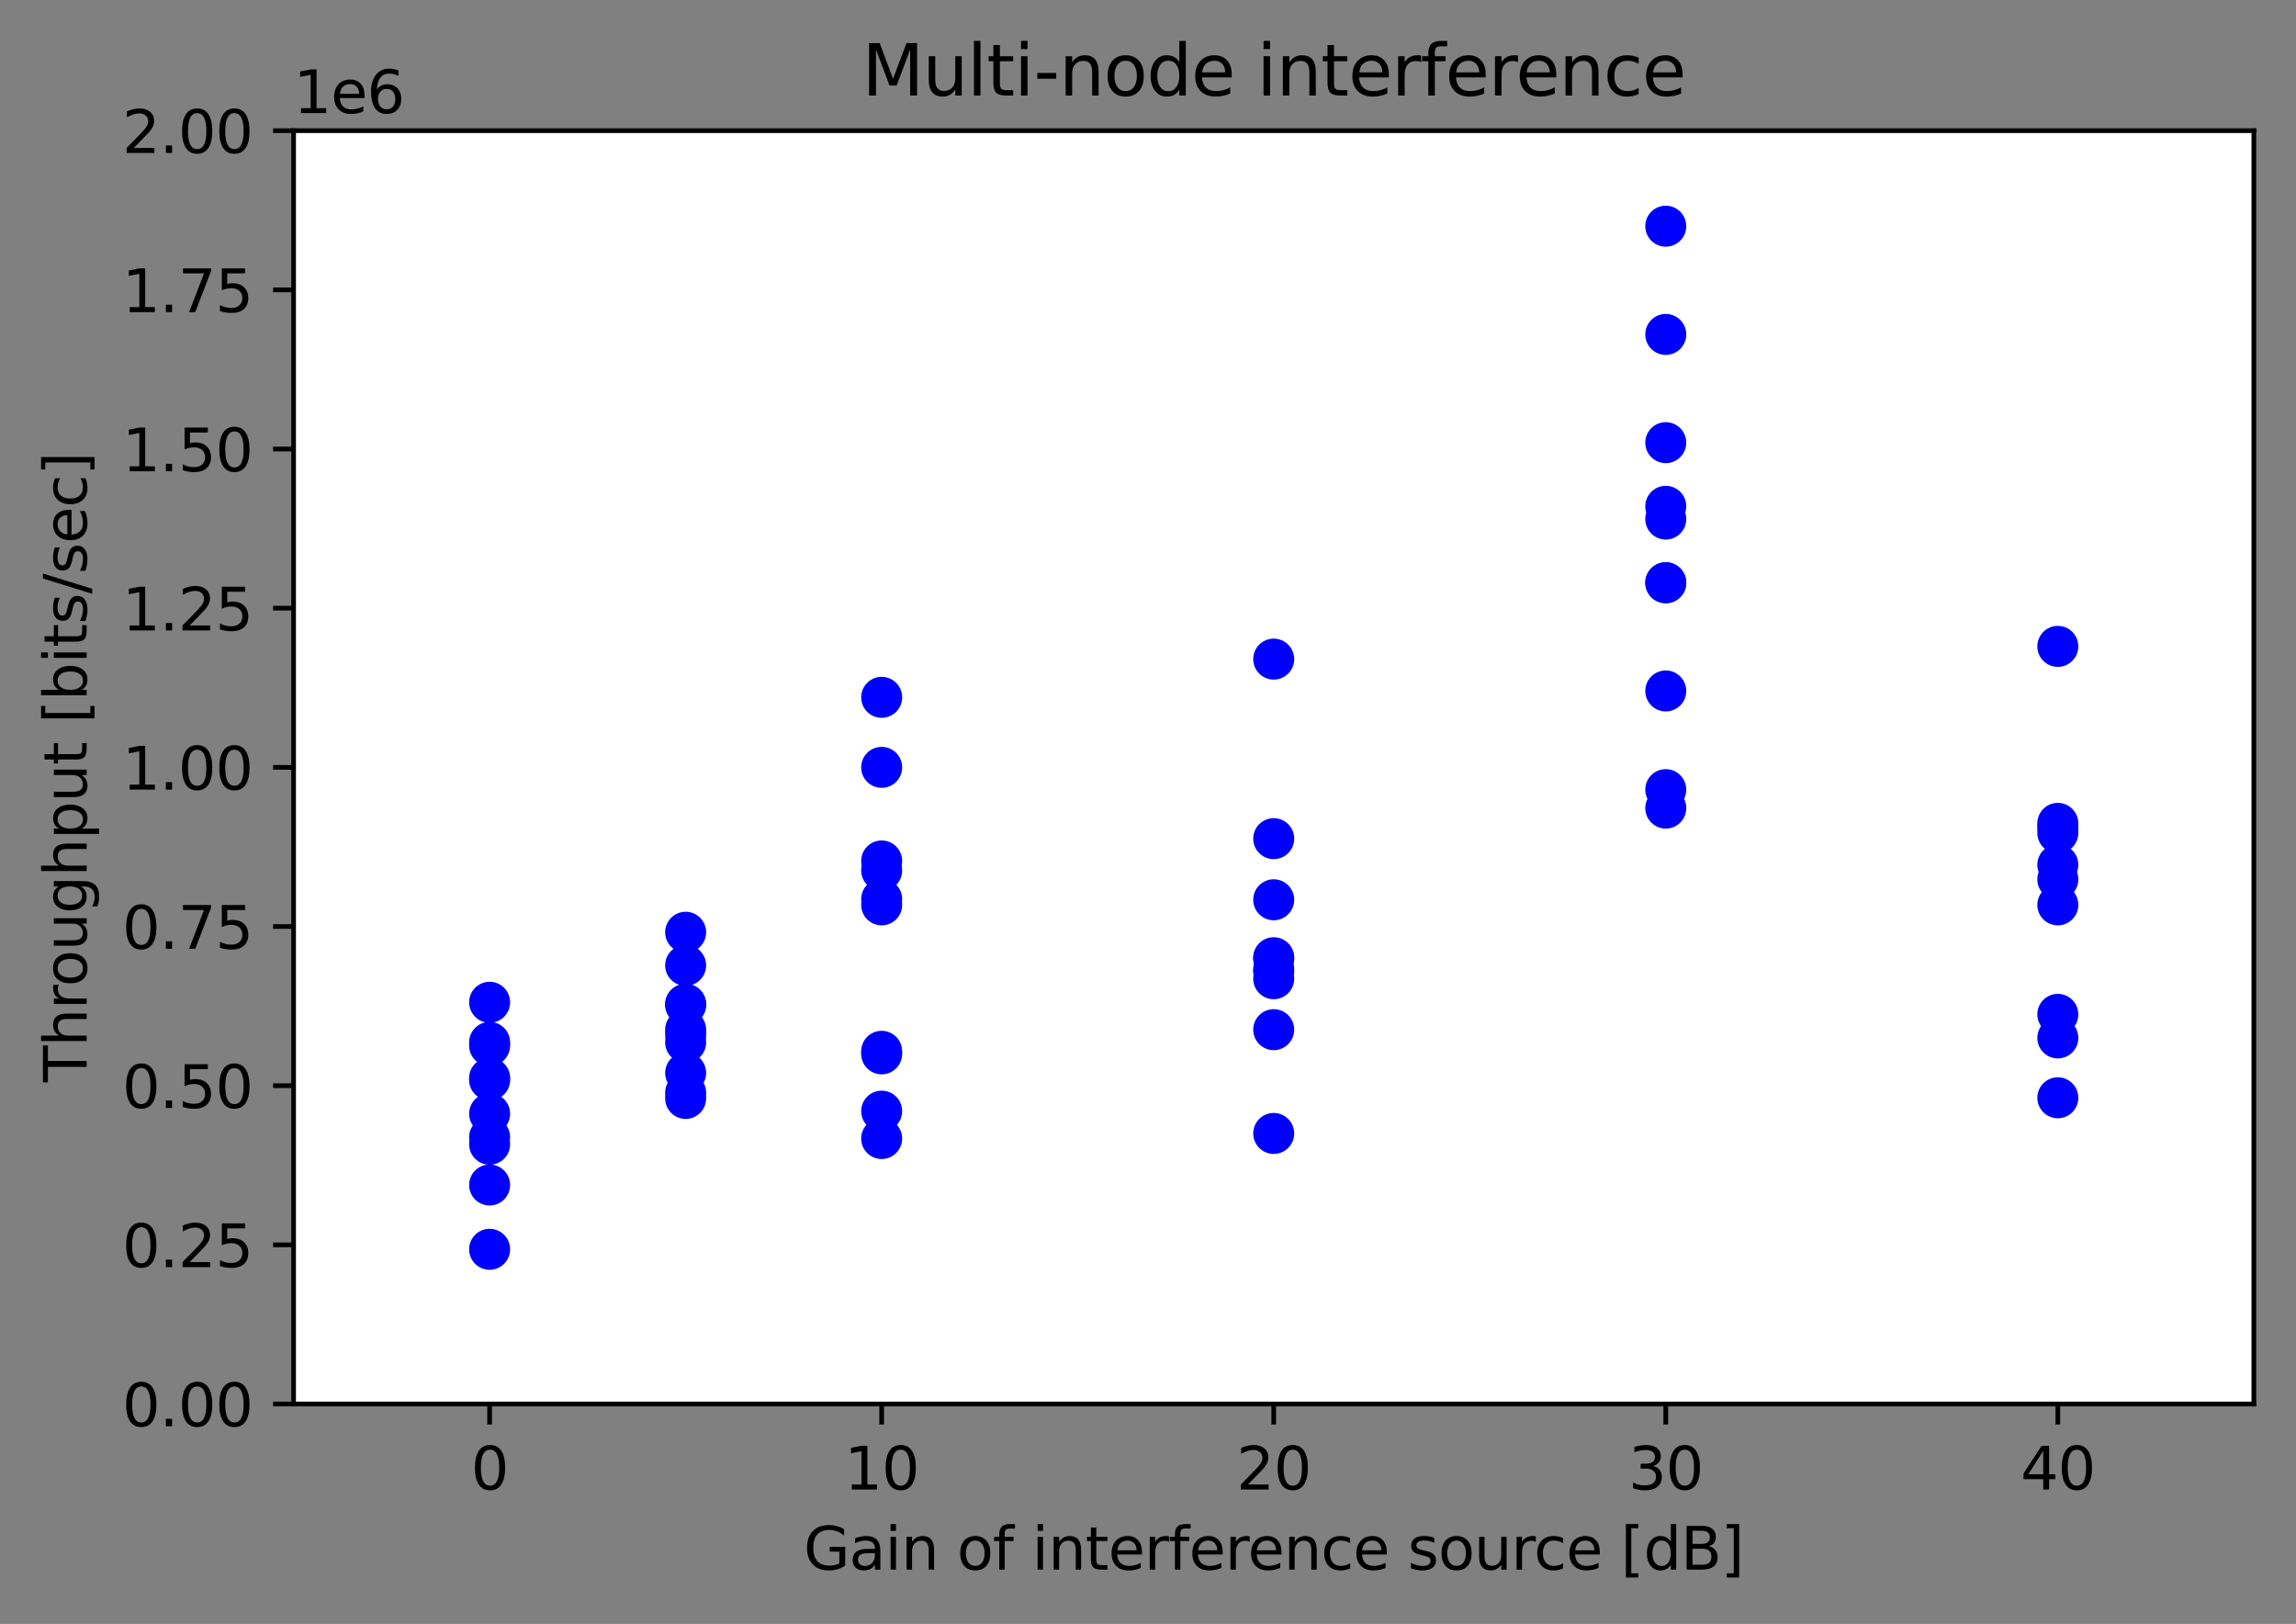 <?xml version="1.0" encoding="utf-8" standalone="no"?>
<!DOCTYPE svg PUBLIC "-//W3C//DTD SVG 1.1//EN"
  "http://www.w3.org/Graphics/SVG/1.1/DTD/svg11.dtd">
<svg height="277.314pt" version="1.1" viewBox="0 0 392.144 277.314" width="392.144pt" xmlns="http://www.w3.org/2000/svg" xmlns:xlink="http://www.w3.org/1999/xlink">
 <rect x="0" y="0" width="392.144" height="277.314" fill="#808080" stroke="none"/>
 <defs>
  <style type="text/css">*{stroke-linecap:butt;stroke-linejoin:round;}</style>
 </defs>
 <g id="figure_1">
  <g id="patch_1">
   <path d="M 0 277.314 
L 392.144 277.314 
L 392.144 0 
L 0 0 
z
" style="fill:none;"/>
  </g>
  <g id="axes_1">
   <g id="patch_2">
    <path d="M 50.144 239.758 
L 384.944 239.758 
L 384.944 22.318 
L 50.144 22.318 
z
" style="fill:#ffffff;"/>
   </g>
   <g id="PathCollection_1">
    <defs>
     <path d="M 0 3 
C 0.796 3 1.559 2.684 2.121 2.121 
C 2.684 1.559 3 0.796 3 0 
C 3 -0.796 2.684 -1.559 2.121 -2.121 
C 1.559 -2.684 0.796 -3 0 -3 
C -0.796 -3 -1.559 -2.684 -2.121 -2.121 
C -2.684 -1.559 -3 -0.796 -3 0 
C -3 0.796 -2.684 1.559 -2.121 2.121 
C -1.559 2.684 -0.796 3 0 3 
z
" id="md7f03a8fc5" style="stroke:#0000ff;"/>
    </defs>
    <g clip-path="url(#pff76e0c9d1)">
     <use style="fill:#0000ff;stroke:#0000ff;" x="83.624" xlink:href="#md7f03a8fc5" y="195.4"/>
    </g>
   </g>
   <g id="PathCollection_2">
    <g clip-path="url(#pff76e0c9d1)">
     <use style="fill:#0000ff;stroke:#0000ff;" x="83.624" xlink:href="#md7f03a8fc5" y="178.005"/>
    </g>
   </g>
   <g id="PathCollection_3">
    <g clip-path="url(#pff76e0c9d1)">
     <use style="fill:#0000ff;stroke:#0000ff;" x="83.624" xlink:href="#md7f03a8fc5" y="171.156"/>
    </g>
   </g>
   <g id="PathCollection_4">
    <g clip-path="url(#pff76e0c9d1)">
     <use style="fill:#0000ff;stroke:#0000ff;" x="83.624" xlink:href="#md7f03a8fc5" y="190.182"/>
    </g>
   </g>
   <g id="PathCollection_5">
    <g clip-path="url(#pff76e0c9d1)">
     <use style="fill:#0000ff;stroke:#0000ff;" x="83.624" xlink:href="#md7f03a8fc5" y="184.093"/>
    </g>
   </g>
   <g id="PathCollection_6">
    <g clip-path="url(#pff76e0c9d1)">
     <use style="fill:#0000ff;stroke:#0000ff;" x="83.624" xlink:href="#md7f03a8fc5" y="178.549"/>
    </g>
   </g>
   <g id="PathCollection_7">
    <g clip-path="url(#pff76e0c9d1)">
     <use style="fill:#0000ff;stroke:#0000ff;" x="83.624" xlink:href="#md7f03a8fc5" y="202.358"/>
    </g>
   </g>
   <g id="PathCollection_8">
    <g clip-path="url(#pff76e0c9d1)">
     <use style="fill:#0000ff;stroke:#0000ff;" x="83.624" xlink:href="#md7f03a8fc5" y="213.339"/>
    </g>
   </g>
   <g id="PathCollection_9">
    <g clip-path="url(#pff76e0c9d1)">
     <use style="fill:#0000ff;stroke:#0000ff;" x="83.624" xlink:href="#md7f03a8fc5" y="194.204"/>
    </g>
   </g>
   <g id="PathCollection_10">
    <g clip-path="url(#pff76e0c9d1)">
     <use style="fill:#0000ff;stroke:#0000ff;" x="83.624" xlink:href="#md7f03a8fc5" y="184.42"/>
    </g>
   </g>
   <g id="PathCollection_11">
    <g clip-path="url(#pff76e0c9d1)">
     <use style="fill:#0000ff;stroke:#0000ff;" x="117.104" xlink:href="#md7f03a8fc5" y="176.701"/>
    </g>
   </g>
   <g id="PathCollection_12">
    <g clip-path="url(#pff76e0c9d1)">
     <use style="fill:#0000ff;stroke:#0000ff;" x="117.104" xlink:href="#md7f03a8fc5" y="159.197"/>
    </g>
   </g>
   <g id="PathCollection_13">
    <g clip-path="url(#pff76e0c9d1)">
     <use style="fill:#0000ff;stroke:#0000ff;" x="117.104" xlink:href="#md7f03a8fc5" y="183.224"/>
    </g>
   </g>
   <g id="PathCollection_14">
    <g clip-path="url(#pff76e0c9d1)">
     <use style="fill:#0000ff;stroke:#0000ff;" x="117.104" xlink:href="#md7f03a8fc5" y="171.591"/>
    </g>
   </g>
   <g id="PathCollection_15">
    <g clip-path="url(#pff76e0c9d1)">
     <use style="fill:#0000ff;stroke:#0000ff;" x="117.104" xlink:href="#md7f03a8fc5" y="164.85"/>
    </g>
   </g>
   <g id="PathCollection_16">
    <g clip-path="url(#pff76e0c9d1)">
     <use style="fill:#0000ff;stroke:#0000ff;" x="117.104" xlink:href="#md7f03a8fc5" y="171.482"/>
    </g>
   </g>
   <g id="PathCollection_17">
    <g clip-path="url(#pff76e0c9d1)">
     <use style="fill:#0000ff;stroke:#0000ff;" x="117.104" xlink:href="#md7f03a8fc5" y="186.594"/>
    </g>
   </g>
   <g id="PathCollection_18">
    <g clip-path="url(#pff76e0c9d1)">
     <use style="fill:#0000ff;stroke:#0000ff;" x="117.104" xlink:href="#md7f03a8fc5" y="175.831"/>
    </g>
   </g>
   <g id="PathCollection_19">
    <g clip-path="url(#pff76e0c9d1)">
     <use style="fill:#0000ff;stroke:#0000ff;" x="117.104" xlink:href="#md7f03a8fc5" y="178.005"/>
    </g>
   </g>
   <g id="PathCollection_20">
    <g clip-path="url(#pff76e0c9d1)">
     <use style="fill:#0000ff;stroke:#0000ff;" x="117.104" xlink:href="#md7f03a8fc5" y="187.573"/>
    </g>
   </g>
   <g id="PathCollection_21">
    <g clip-path="url(#pff76e0c9d1)">
     <use style="fill:#0000ff;stroke:#0000ff;" x="150.584" xlink:href="#md7f03a8fc5" y="194.422"/>
    </g>
   </g>
   <g id="PathCollection_22">
    <g clip-path="url(#pff76e0c9d1)">
     <use style="fill:#0000ff;stroke:#0000ff;" x="150.584" xlink:href="#md7f03a8fc5" y="131.038"/>
    </g>
   </g>
   <g id="PathCollection_23">
    <g clip-path="url(#pff76e0c9d1)">
     <use style="fill:#0000ff;stroke:#0000ff;" x="150.584" xlink:href="#md7f03a8fc5" y="179.527"/>
    </g>
   </g>
   <g id="PathCollection_24">
    <g clip-path="url(#pff76e0c9d1)">
     <use style="fill:#0000ff;stroke:#0000ff;" x="150.584" xlink:href="#md7f03a8fc5" y="189.747"/>
    </g>
   </g>
   <g id="PathCollection_25">
    <g clip-path="url(#pff76e0c9d1)">
     <use style="fill:#0000ff;stroke:#0000ff;" x="150.584" xlink:href="#md7f03a8fc5" y="153.543"/>
    </g>
   </g>
   <g id="PathCollection_26">
    <g clip-path="url(#pff76e0c9d1)">
     <use style="fill:#0000ff;stroke:#0000ff;" x="150.584" xlink:href="#md7f03a8fc5" y="154.522"/>
    </g>
   </g>
   <g id="PathCollection_27">
    <g clip-path="url(#pff76e0c9d1)">
     <use style="fill:#0000ff;stroke:#0000ff;" x="150.584" xlink:href="#md7f03a8fc5" y="179.962"/>
    </g>
   </g>
   <g id="PathCollection_28">
    <g clip-path="url(#pff76e0c9d1)">
     <use style="fill:#0000ff;stroke:#0000ff;" x="150.584" xlink:href="#md7f03a8fc5" y="148.651"/>
    </g>
   </g>
   <g id="PathCollection_29">
    <g clip-path="url(#pff76e0c9d1)">
     <use style="fill:#0000ff;stroke:#0000ff;" x="150.584" xlink:href="#md7f03a8fc5" y="147.02"/>
    </g>
   </g>
   <g id="PathCollection_30">
    <g clip-path="url(#pff76e0c9d1)">
     <use style="fill:#0000ff;stroke:#0000ff;" x="150.584" xlink:href="#md7f03a8fc5" y="119.079"/>
    </g>
   </g>
   <g id="PathCollection_31">
    <g clip-path="url(#pff76e0c9d1)">
     <use style="fill:#0000ff;stroke:#0000ff;" x="217.544" xlink:href="#md7f03a8fc5" y="167.133"/>
    </g>
   </g>
   <g id="PathCollection_32">
    <g clip-path="url(#pff76e0c9d1)">
     <use style="fill:#0000ff;stroke:#0000ff;" x="217.544" xlink:href="#md7f03a8fc5" y="175.831"/>
    </g>
   </g>
   <g id="PathCollection_33">
    <g clip-path="url(#pff76e0c9d1)">
     <use style="fill:#0000ff;stroke:#0000ff;" x="217.544" xlink:href="#md7f03a8fc5" y="163.654"/>
    </g>
   </g>
   <g id="PathCollection_34">
    <g clip-path="url(#pff76e0c9d1)">
     <use style="fill:#0000ff;stroke:#0000ff;" x="217.544" xlink:href="#md7f03a8fc5" y="193.552"/>
    </g>
   </g>
   <g id="PathCollection_35">
    <g clip-path="url(#pff76e0c9d1)">
     <use style="fill:#0000ff;stroke:#0000ff;" x="217.544" xlink:href="#md7f03a8fc5" y="165.502"/>
    </g>
   </g>
   <g id="PathCollection_36">
    <g clip-path="url(#pff76e0c9d1)">
     <use style="fill:#0000ff;stroke:#0000ff;" x="217.544" xlink:href="#md7f03a8fc5" y="112.556"/>
    </g>
   </g>
   <g id="PathCollection_37">
    <g clip-path="url(#pff76e0c9d1)">
     <use style="fill:#0000ff;stroke:#0000ff;" x="217.544" xlink:href="#md7f03a8fc5" y="153.652"/>
    </g>
   </g>
   <g id="PathCollection_38">
    <g clip-path="url(#pff76e0c9d1)">
     <use style="fill:#0000ff;stroke:#0000ff;" x="217.544" xlink:href="#md7f03a8fc5" y="143.215"/>
    </g>
   </g>
   <g id="PathCollection_39">
    <g clip-path="url(#pff76e0c9d1)">
     <use style="fill:#0000ff;stroke:#0000ff;" x="217.544" xlink:href="#md7f03a8fc5" y="165.937"/>
    </g>
   </g>
   <g id="PathCollection_40">
    <g clip-path="url(#pff76e0c9d1)">
     <use style="fill:#0000ff;stroke:#0000ff;" x="217.544" xlink:href="#md7f03a8fc5" y="163.545"/>
    </g>
   </g>
   <g id="PathCollection_41">
    <g clip-path="url(#pff76e0c9d1)">
     <use style="fill:#0000ff;stroke:#0000ff;" x="284.504" xlink:href="#md7f03a8fc5" y="99.509"/>
    </g>
   </g>
   <g id="PathCollection_42">
    <g clip-path="url(#pff76e0c9d1)">
     <use style="fill:#0000ff;stroke:#0000ff;" x="284.504" xlink:href="#md7f03a8fc5" y="86.463"/>
    </g>
   </g>
   <g id="PathCollection_43">
    <g clip-path="url(#pff76e0c9d1)">
     <use style="fill:#0000ff;stroke:#0000ff;" x="284.504" xlink:href="#md7f03a8fc5" y="137.996"/>
    </g>
   </g>
   <g id="PathCollection_44">
    <g clip-path="url(#pff76e0c9d1)">
     <use style="fill:#0000ff;stroke:#0000ff;" x="284.504" xlink:href="#md7f03a8fc5" y="75.591"/>
    </g>
   </g>
   <g id="PathCollection_45">
    <g clip-path="url(#pff76e0c9d1)">
     <use style="fill:#0000ff;stroke:#0000ff;" x="284.504" xlink:href="#md7f03a8fc5" y="134.843"/>
    </g>
   </g>
   <g id="PathCollection_46">
    <g clip-path="url(#pff76e0c9d1)">
     <use style="fill:#0000ff;stroke:#0000ff;" x="284.504" xlink:href="#md7f03a8fc5" y="99.509"/>
    </g>
   </g>
   <g id="PathCollection_47">
    <g clip-path="url(#pff76e0c9d1)">
     <use style="fill:#0000ff;stroke:#0000ff;" x="284.504" xlink:href="#md7f03a8fc5" y="117.992"/>
    </g>
   </g>
   <g id="PathCollection_48">
    <g clip-path="url(#pff76e0c9d1)">
     <use style="fill:#0000ff;stroke:#0000ff;" x="284.504" xlink:href="#md7f03a8fc5" y="38.626"/>
    </g>
   </g>
   <g id="PathCollection_49">
    <g clip-path="url(#pff76e0c9d1)">
     <use style="fill:#0000ff;stroke:#0000ff;" x="284.504" xlink:href="#md7f03a8fc5" y="57.109"/>
    </g>
   </g>
   <g id="PathCollection_50">
    <g clip-path="url(#pff76e0c9d1)">
     <use style="fill:#0000ff;stroke:#0000ff;" x="284.504" xlink:href="#md7f03a8fc5" y="88.637"/>
    </g>
   </g>
   <g id="PathCollection_51">
    <g clip-path="url(#pff76e0c9d1)">
     <use style="fill:#0000ff;stroke:#0000ff;" x="351.464" xlink:href="#md7f03a8fc5" y="173.221"/>
    </g>
   </g>
   <g id="PathCollection_52">
    <g clip-path="url(#pff76e0c9d1)">
     <use style="fill:#0000ff;stroke:#0000ff;" x="351.464" xlink:href="#md7f03a8fc5" y="150.173"/>
    </g>
   </g>
   <g id="PathCollection_53">
    <g clip-path="url(#pff76e0c9d1)">
     <use style="fill:#0000ff;stroke:#0000ff;" x="351.464" xlink:href="#md7f03a8fc5" y="177.244"/>
    </g>
   </g>
   <g id="PathCollection_54">
    <g clip-path="url(#pff76e0c9d1)">
     <use style="fill:#0000ff;stroke:#0000ff;" x="351.464" xlink:href="#md7f03a8fc5" y="187.464"/>
    </g>
   </g>
   <g id="PathCollection_55">
    <g clip-path="url(#pff76e0c9d1)">
     <use style="fill:#0000ff;stroke:#0000ff;" x="351.464" xlink:href="#md7f03a8fc5" y="147.672"/>
    </g>
   </g>
   <g id="PathCollection_56">
    <g clip-path="url(#pff76e0c9d1)">
     <use style="fill:#0000ff;stroke:#0000ff;" x="351.464" xlink:href="#md7f03a8fc5" y="142.236"/>
    </g>
   </g>
   <g id="PathCollection_57">
    <g clip-path="url(#pff76e0c9d1)">
     <use style="fill:#0000ff;stroke:#0000ff;" x="351.464" xlink:href="#md7f03a8fc5" y="110.381"/>
    </g>
   </g>
   <g id="PathCollection_58">
    <g clip-path="url(#pff76e0c9d1)">
     <use style="fill:#0000ff;stroke:#0000ff;" x="351.464" xlink:href="#md7f03a8fc5" y="154.522"/>
    </g>
   </g>
   <g id="PathCollection_59">
    <g clip-path="url(#pff76e0c9d1)">
     <use style="fill:#0000ff;stroke:#0000ff;" x="351.464" xlink:href="#md7f03a8fc5" y="141.258"/>
    </g>
   </g>
   <g id="PathCollection_60">
    <g clip-path="url(#pff76e0c9d1)">
     <use style="fill:#0000ff;stroke:#0000ff;" x="351.464" xlink:href="#md7f03a8fc5" y="140.605"/>
    </g>
   </g>
   <g id="matplotlib.axis_1">
    <g id="xtick_1">
     <g id="line2d_1">
      <defs>
       <path d="M 0 0 
L 0 3.5 
" id="m0dfa4b42bb" style="stroke:#000000;stroke-width:0.8;"/>
      </defs>
      <g>
       <use style="stroke:#000000;stroke-width:0.8;" x="83.624" xlink:href="#m0dfa4b42bb" y="239.758"/>
      </g>
     </g>
     <g id="text_1">
      <!-- 0 -->
      <g transform="translate(80.442 254.357)scale(0.1 -0.1)">
       <defs>
        <path d="M 2034 4250 
Q 1547 4250 1301 3770 
Q 1056 3291 1056 2328 
Q 1056 1369 1301 889 
Q 1547 409 2034 409 
Q 2525 409 2770 889 
Q 3016 1369 3016 2328 
Q 3016 3291 2770 3770 
Q 2525 4250 2034 4250 
z
M 2034 4750 
Q 2819 4750 3233 4129 
Q 3647 3509 3647 2328 
Q 3647 1150 3233 529 
Q 2819 -91 2034 -91 
Q 1250 -91 836 529 
Q 422 1150 422 2328 
Q 422 3509 836 4129 
Q 1250 4750 2034 4750 
z
" id="DejaVuSans-30" transform="scale(0.016)"/>
       </defs>
       <use xlink:href="#DejaVuSans-30"/>
      </g>
     </g>
    </g>
    <g id="xtick_2">
     <g id="line2d_2">
      <g>
       <use style="stroke:#000000;stroke-width:0.8;" x="150.584" xlink:href="#m0dfa4b42bb" y="239.758"/>
      </g>
     </g>
     <g id="text_2">
      <!-- 10 -->
      <g transform="translate(144.221 254.357)scale(0.1 -0.1)">
       <defs>
        <path d="M 794 531 
L 1825 531 
L 1825 4091 
L 703 3866 
L 703 4441 
L 1819 4666 
L 2450 4666 
L 2450 531 
L 3481 531 
L 3481 0 
L 794 0 
L 794 531 
z
" id="DejaVuSans-31" transform="scale(0.016)"/>
       </defs>
       <use xlink:href="#DejaVuSans-31"/>
       <use x="63.623" xlink:href="#DejaVuSans-30"/>
      </g>
     </g>
    </g>
    <g id="xtick_3">
     <g id="line2d_3">
      <g>
       <use style="stroke:#000000;stroke-width:0.8;" x="217.544" xlink:href="#m0dfa4b42bb" y="239.758"/>
      </g>
     </g>
     <g id="text_3">
      <!-- 20 -->
      <g transform="translate(211.181 254.357)scale(0.1 -0.1)">
       <defs>
        <path d="M 1228 531 
L 3431 531 
L 3431 0 
L 469 0 
L 469 531 
Q 828 903 1448 1529 
Q 2069 2156 2228 2338 
Q 2531 2678 2651 2914 
Q 2772 3150 2772 3378 
Q 2772 3750 2511 3984 
Q 2250 4219 1831 4219 
Q 1534 4219 1204 4116 
Q 875 4013 500 3803 
L 500 4441 
Q 881 4594 1212 4672 
Q 1544 4750 1819 4750 
Q 2544 4750 2975 4387 
Q 3406 4025 3406 3419 
Q 3406 3131 3298 2873 
Q 3191 2616 2906 2266 
Q 2828 2175 2409 1742 
Q 1991 1309 1228 531 
z
" id="DejaVuSans-32" transform="scale(0.016)"/>
       </defs>
       <use xlink:href="#DejaVuSans-32"/>
       <use x="63.623" xlink:href="#DejaVuSans-30"/>
      </g>
     </g>
    </g>
    <g id="xtick_4">
     <g id="line2d_4">
      <g>
       <use style="stroke:#000000;stroke-width:0.8;" x="284.504" xlink:href="#m0dfa4b42bb" y="239.758"/>
      </g>
     </g>
     <g id="text_4">
      <!-- 30 -->
      <g transform="translate(278.141 254.357)scale(0.1 -0.1)">
       <defs>
        <path d="M 2597 2516 
Q 3050 2419 3304 2112 
Q 3559 1806 3559 1356 
Q 3559 666 3084 287 
Q 2609 -91 1734 -91 
Q 1441 -91 1130 -33 
Q 819 25 488 141 
L 488 750 
Q 750 597 1062 519 
Q 1375 441 1716 441 
Q 2309 441 2620 675 
Q 2931 909 2931 1356 
Q 2931 1769 2642 2001 
Q 2353 2234 1838 2234 
L 1294 2234 
L 1294 2753 
L 1863 2753 
Q 2328 2753 2575 2939 
Q 2822 3125 2822 3475 
Q 2822 3834 2567 4026 
Q 2313 4219 1838 4219 
Q 1578 4219 1281 4162 
Q 984 4106 628 3988 
L 628 4550 
Q 988 4650 1302 4700 
Q 1616 4750 1894 4750 
Q 2613 4750 3031 4423 
Q 3450 4097 3450 3541 
Q 3450 3153 3228 2886 
Q 3006 2619 2597 2516 
z
" id="DejaVuSans-33" transform="scale(0.016)"/>
       </defs>
       <use xlink:href="#DejaVuSans-33"/>
       <use x="63.623" xlink:href="#DejaVuSans-30"/>
      </g>
     </g>
    </g>
    <g id="xtick_5">
     <g id="line2d_5">
      <g>
       <use style="stroke:#000000;stroke-width:0.8;" x="351.464" xlink:href="#m0dfa4b42bb" y="239.758"/>
      </g>
     </g>
     <g id="text_5">
      <!-- 40 -->
      <g transform="translate(345.101 254.357)scale(0.1 -0.1)">
       <defs>
        <path d="M 2419 4116 
L 825 1625 
L 2419 1625 
L 2419 4116 
z
M 2253 4666 
L 3047 4666 
L 3047 1625 
L 3713 1625 
L 3713 1100 
L 3047 1100 
L 3047 0 
L 2419 0 
L 2419 1100 
L 313 1100 
L 313 1709 
L 2253 4666 
z
" id="DejaVuSans-34" transform="scale(0.016)"/>
       </defs>
       <use xlink:href="#DejaVuSans-34"/>
       <use x="63.623" xlink:href="#DejaVuSans-30"/>
      </g>
     </g>
    </g>
    <g id="text_6">
     <!-- Gain of interference source [dB] -->
     <g transform="translate(137.263 268.035)scale(0.1 -0.1)">
      <defs>
       <path d="M 3809 666 
L 3809 1919 
L 2778 1919 
L 2778 2438 
L 4434 2438 
L 4434 434 
Q 4069 175 3628 42 
Q 3188 -91 2688 -91 
Q 1594 -91 976 548 
Q 359 1188 359 2328 
Q 359 3472 976 4111 
Q 1594 4750 2688 4750 
Q 3144 4750 3555 4637 
Q 3966 4525 4313 4306 
L 4313 3634 
Q 3963 3931 3569 4081 
Q 3175 4231 2741 4231 
Q 1884 4231 1454 3753 
Q 1025 3275 1025 2328 
Q 1025 1384 1454 906 
Q 1884 428 2741 428 
Q 3075 428 3337 486 
Q 3600 544 3809 666 
z
" id="DejaVuSans-47" transform="scale(0.016)"/>
       <path d="M 2194 1759 
Q 1497 1759 1228 1600 
Q 959 1441 959 1056 
Q 959 750 1161 570 
Q 1363 391 1709 391 
Q 2188 391 2477 730 
Q 2766 1069 2766 1631 
L 2766 1759 
L 2194 1759 
z
M 3341 1997 
L 3341 0 
L 2766 0 
L 2766 531 
Q 2569 213 2275 61 
Q 1981 -91 1556 -91 
Q 1019 -91 701 211 
Q 384 513 384 1019 
Q 384 1609 779 1909 
Q 1175 2209 1959 2209 
L 2766 2209 
L 2766 2266 
Q 2766 2663 2505 2880 
Q 2244 3097 1772 3097 
Q 1472 3097 1187 3025 
Q 903 2953 641 2809 
L 641 3341 
Q 956 3463 1253 3523 
Q 1550 3584 1831 3584 
Q 2591 3584 2966 3190 
Q 3341 2797 3341 1997 
z
" id="DejaVuSans-61" transform="scale(0.016)"/>
       <path d="M 603 3500 
L 1178 3500 
L 1178 0 
L 603 0 
L 603 3500 
z
M 603 4863 
L 1178 4863 
L 1178 4134 
L 603 4134 
L 603 4863 
z
" id="DejaVuSans-69" transform="scale(0.016)"/>
       <path d="M 3513 2113 
L 3513 0 
L 2938 0 
L 2938 2094 
Q 2938 2591 2744 2837 
Q 2550 3084 2163 3084 
Q 1697 3084 1428 2787 
Q 1159 2491 1159 1978 
L 1159 0 
L 581 0 
L 581 3500 
L 1159 3500 
L 1159 2956 
Q 1366 3272 1645 3428 
Q 1925 3584 2291 3584 
Q 2894 3584 3203 3211 
Q 3513 2838 3513 2113 
z
" id="DejaVuSans-6e" transform="scale(0.016)"/>
       <path id="DejaVuSans-20" transform="scale(0.016)"/>
       <path d="M 1959 3097 
Q 1497 3097 1228 2736 
Q 959 2375 959 1747 
Q 959 1119 1226 758 
Q 1494 397 1959 397 
Q 2419 397 2687 759 
Q 2956 1122 2956 1747 
Q 2956 2369 2687 2733 
Q 2419 3097 1959 3097 
z
M 1959 3584 
Q 2709 3584 3137 3096 
Q 3566 2609 3566 1747 
Q 3566 888 3137 398 
Q 2709 -91 1959 -91 
Q 1206 -91 779 398 
Q 353 888 353 1747 
Q 353 2609 779 3096 
Q 1206 3584 1959 3584 
z
" id="DejaVuSans-6f" transform="scale(0.016)"/>
       <path d="M 2375 4863 
L 2375 4384 
L 1825 4384 
Q 1516 4384 1395 4259 
Q 1275 4134 1275 3809 
L 1275 3500 
L 2222 3500 
L 2222 3053 
L 1275 3053 
L 1275 0 
L 697 0 
L 697 3053 
L 147 3053 
L 147 3500 
L 697 3500 
L 697 3744 
Q 697 4328 969 4595 
Q 1241 4863 1831 4863 
L 2375 4863 
z
" id="DejaVuSans-66" transform="scale(0.016)"/>
       <path d="M 1172 4494 
L 1172 3500 
L 2356 3500 
L 2356 3053 
L 1172 3053 
L 1172 1153 
Q 1172 725 1289 603 
Q 1406 481 1766 481 
L 2356 481 
L 2356 0 
L 1766 0 
Q 1100 0 847 248 
Q 594 497 594 1153 
L 594 3053 
L 172 3053 
L 172 3500 
L 594 3500 
L 594 4494 
L 1172 4494 
z
" id="DejaVuSans-74" transform="scale(0.016)"/>
       <path d="M 3597 1894 
L 3597 1613 
L 953 1613 
Q 991 1019 1311 708 
Q 1631 397 2203 397 
Q 2534 397 2845 478 
Q 3156 559 3463 722 
L 3463 178 
Q 3153 47 2828 -22 
Q 2503 -91 2169 -91 
Q 1331 -91 842 396 
Q 353 884 353 1716 
Q 353 2575 817 3079 
Q 1281 3584 2069 3584 
Q 2775 3584 3186 3129 
Q 3597 2675 3597 1894 
z
M 3022 2063 
Q 3016 2534 2758 2815 
Q 2500 3097 2075 3097 
Q 1594 3097 1305 2825 
Q 1016 2553 972 2059 
L 3022 2063 
z
" id="DejaVuSans-65" transform="scale(0.016)"/>
       <path d="M 2631 2963 
Q 2534 3019 2420 3045 
Q 2306 3072 2169 3072 
Q 1681 3072 1420 2755 
Q 1159 2438 1159 1844 
L 1159 0 
L 581 0 
L 581 3500 
L 1159 3500 
L 1159 2956 
Q 1341 3275 1631 3429 
Q 1922 3584 2338 3584 
Q 2397 3584 2469 3576 
Q 2541 3569 2628 3553 
L 2631 2963 
z
" id="DejaVuSans-72" transform="scale(0.016)"/>
       <path d="M 3122 3366 
L 3122 2828 
Q 2878 2963 2633 3030 
Q 2388 3097 2138 3097 
Q 1578 3097 1268 2742 
Q 959 2388 959 1747 
Q 959 1106 1268 751 
Q 1578 397 2138 397 
Q 2388 397 2633 464 
Q 2878 531 3122 666 
L 3122 134 
Q 2881 22 2623 -34 
Q 2366 -91 2075 -91 
Q 1284 -91 818 406 
Q 353 903 353 1747 
Q 353 2603 823 3093 
Q 1294 3584 2113 3584 
Q 2378 3584 2631 3529 
Q 2884 3475 3122 3366 
z
" id="DejaVuSans-63" transform="scale(0.016)"/>
       <path d="M 2834 3397 
L 2834 2853 
Q 2591 2978 2328 3040 
Q 2066 3103 1784 3103 
Q 1356 3103 1142 2972 
Q 928 2841 928 2578 
Q 928 2378 1081 2264 
Q 1234 2150 1697 2047 
L 1894 2003 
Q 2506 1872 2764 1633 
Q 3022 1394 3022 966 
Q 3022 478 2636 193 
Q 2250 -91 1575 -91 
Q 1294 -91 989 -36 
Q 684 19 347 128 
L 347 722 
Q 666 556 975 473 
Q 1284 391 1588 391 
Q 1994 391 2212 530 
Q 2431 669 2431 922 
Q 2431 1156 2273 1281 
Q 2116 1406 1581 1522 
L 1381 1569 
Q 847 1681 609 1914 
Q 372 2147 372 2553 
Q 372 3047 722 3315 
Q 1072 3584 1716 3584 
Q 2034 3584 2315 3537 
Q 2597 3491 2834 3397 
z
" id="DejaVuSans-73" transform="scale(0.016)"/>
       <path d="M 544 1381 
L 544 3500 
L 1119 3500 
L 1119 1403 
Q 1119 906 1312 657 
Q 1506 409 1894 409 
Q 2359 409 2629 706 
Q 2900 1003 2900 1516 
L 2900 3500 
L 3475 3500 
L 3475 0 
L 2900 0 
L 2900 538 
Q 2691 219 2414 64 
Q 2138 -91 1772 -91 
Q 1169 -91 856 284 
Q 544 659 544 1381 
z
M 1991 3584 
L 1991 3584 
z
" id="DejaVuSans-75" transform="scale(0.016)"/>
       <path d="M 550 4863 
L 1875 4863 
L 1875 4416 
L 1125 4416 
L 1125 -397 
L 1875 -397 
L 1875 -844 
L 550 -844 
L 550 4863 
z
" id="DejaVuSans-5b" transform="scale(0.016)"/>
       <path d="M 2906 2969 
L 2906 4863 
L 3481 4863 
L 3481 0 
L 2906 0 
L 2906 525 
Q 2725 213 2448 61 
Q 2172 -91 1784 -91 
Q 1150 -91 751 415 
Q 353 922 353 1747 
Q 353 2572 751 3078 
Q 1150 3584 1784 3584 
Q 2172 3584 2448 3432 
Q 2725 3281 2906 2969 
z
M 947 1747 
Q 947 1113 1208 752 
Q 1469 391 1925 391 
Q 2381 391 2643 752 
Q 2906 1113 2906 1747 
Q 2906 2381 2643 2742 
Q 2381 3103 1925 3103 
Q 1469 3103 1208 2742 
Q 947 2381 947 1747 
z
" id="DejaVuSans-64" transform="scale(0.016)"/>
       <path d="M 1259 2228 
L 1259 519 
L 2272 519 
Q 2781 519 3026 730 
Q 3272 941 3272 1375 
Q 3272 1813 3026 2020 
Q 2781 2228 2272 2228 
L 1259 2228 
z
M 1259 4147 
L 1259 2741 
L 2194 2741 
Q 2656 2741 2882 2914 
Q 3109 3088 3109 3444 
Q 3109 3797 2882 3972 
Q 2656 4147 2194 4147 
L 1259 4147 
z
M 628 4666 
L 2241 4666 
Q 2963 4666 3353 4366 
Q 3744 4066 3744 3513 
Q 3744 3084 3544 2831 
Q 3344 2578 2956 2516 
Q 3422 2416 3680 2098 
Q 3938 1781 3938 1306 
Q 3938 681 3513 340 
Q 3088 0 2303 0 
L 628 0 
L 628 4666 
z
" id="DejaVuSans-42" transform="scale(0.016)"/>
       <path d="M 1947 4863 
L 1947 -844 
L 622 -844 
L 622 -397 
L 1369 -397 
L 1369 4416 
L 622 4416 
L 622 4863 
L 1947 4863 
z
" id="DejaVuSans-5d" transform="scale(0.016)"/>
      </defs>
      <use xlink:href="#DejaVuSans-47"/>
      <use x="77.49" xlink:href="#DejaVuSans-61"/>
      <use x="138.77" xlink:href="#DejaVuSans-69"/>
      <use x="166.553" xlink:href="#DejaVuSans-6e"/>
      <use x="229.932" xlink:href="#DejaVuSans-20"/>
      <use x="261.719" xlink:href="#DejaVuSans-6f"/>
      <use x="322.9" xlink:href="#DejaVuSans-66"/>
      <use x="358.105" xlink:href="#DejaVuSans-20"/>
      <use x="389.893" xlink:href="#DejaVuSans-69"/>
      <use x="417.676" xlink:href="#DejaVuSans-6e"/>
      <use x="481.055" xlink:href="#DejaVuSans-74"/>
      <use x="520.264" xlink:href="#DejaVuSans-65"/>
      <use x="581.787" xlink:href="#DejaVuSans-72"/>
      <use x="622.9" xlink:href="#DejaVuSans-66"/>
      <use x="658.105" xlink:href="#DejaVuSans-65"/>
      <use x="719.629" xlink:href="#DejaVuSans-72"/>
      <use x="758.492" xlink:href="#DejaVuSans-65"/>
      <use x="820.016" xlink:href="#DejaVuSans-6e"/>
      <use x="883.395" xlink:href="#DejaVuSans-63"/>
      <use x="938.375" xlink:href="#DejaVuSans-65"/>
      <use x="999.898" xlink:href="#DejaVuSans-20"/>
      <use x="1031.686" xlink:href="#DejaVuSans-73"/>
      <use x="1083.785" xlink:href="#DejaVuSans-6f"/>
      <use x="1144.967" xlink:href="#DejaVuSans-75"/>
      <use x="1208.346" xlink:href="#DejaVuSans-72"/>
      <use x="1247.209" xlink:href="#DejaVuSans-63"/>
      <use x="1302.189" xlink:href="#DejaVuSans-65"/>
      <use x="1363.713" xlink:href="#DejaVuSans-20"/>
      <use x="1395.5" xlink:href="#DejaVuSans-5b"/>
      <use x="1434.514" xlink:href="#DejaVuSans-64"/>
      <use x="1497.99" xlink:href="#DejaVuSans-42"/>
      <use x="1566.594" xlink:href="#DejaVuSans-5d"/>
     </g>
    </g>
   </g>
   <g id="matplotlib.axis_2">
    <g id="ytick_1">
     <g id="line2d_6">
      <defs>
       <path d="M 0 0 
L -3.5 0 
" id="m2f56c1921e" style="stroke:#000000;stroke-width:0.8;"/>
      </defs>
      <g>
       <use style="stroke:#000000;stroke-width:0.8;" x="50.144" xlink:href="#m2f56c1921e" y="239.758"/>
      </g>
     </g>
     <g id="text_7">
      <!-- 0.00 -->
      <g transform="translate(20.878 243.557)scale(0.1 -0.1)">
       <defs>
        <path d="M 684 794 
L 1344 794 
L 1344 0 
L 684 0 
L 684 794 
z
" id="DejaVuSans-2e" transform="scale(0.016)"/>
       </defs>
       <use xlink:href="#DejaVuSans-30"/>
       <use x="63.623" xlink:href="#DejaVuSans-2e"/>
       <use x="95.41" xlink:href="#DejaVuSans-30"/>
       <use x="159.033" xlink:href="#DejaVuSans-30"/>
      </g>
     </g>
    </g>
    <g id="ytick_2">
     <g id="line2d_7">
      <g>
       <use style="stroke:#000000;stroke-width:0.8;" x="50.144" xlink:href="#m2f56c1921e" y="212.578"/>
      </g>
     </g>
     <g id="text_8">
      <!-- 0.25 -->
      <g transform="translate(20.878 216.377)scale(0.1 -0.1)">
       <defs>
        <path d="M 691 4666 
L 3169 4666 
L 3169 4134 
L 1269 4134 
L 1269 2991 
Q 1406 3038 1543 3061 
Q 1681 3084 1819 3084 
Q 2600 3084 3056 2656 
Q 3513 2228 3513 1497 
Q 3513 744 3044 326 
Q 2575 -91 1722 -91 
Q 1428 -91 1123 -41 
Q 819 9 494 109 
L 494 744 
Q 775 591 1075 516 
Q 1375 441 1709 441 
Q 2250 441 2565 725 
Q 2881 1009 2881 1497 
Q 2881 1984 2565 2268 
Q 2250 2553 1709 2553 
Q 1456 2553 1204 2497 
Q 953 2441 691 2322 
L 691 4666 
z
" id="DejaVuSans-35" transform="scale(0.016)"/>
       </defs>
       <use xlink:href="#DejaVuSans-30"/>
       <use x="63.623" xlink:href="#DejaVuSans-2e"/>
       <use x="95.41" xlink:href="#DejaVuSans-32"/>
       <use x="159.033" xlink:href="#DejaVuSans-35"/>
      </g>
     </g>
    </g>
    <g id="ytick_3">
     <g id="line2d_8">
      <g>
       <use style="stroke:#000000;stroke-width:0.8;" x="50.144" xlink:href="#m2f56c1921e" y="185.398"/>
      </g>
     </g>
     <g id="text_9">
      <!-- 0.50 -->
      <g transform="translate(20.878 189.197)scale(0.1 -0.1)">
       <use xlink:href="#DejaVuSans-30"/>
       <use x="63.623" xlink:href="#DejaVuSans-2e"/>
       <use x="95.41" xlink:href="#DejaVuSans-35"/>
       <use x="159.033" xlink:href="#DejaVuSans-30"/>
      </g>
     </g>
    </g>
    <g id="ytick_4">
     <g id="line2d_9">
      <g>
       <use style="stroke:#000000;stroke-width:0.8;" x="50.144" xlink:href="#m2f56c1921e" y="158.218"/>
      </g>
     </g>
     <g id="text_10">
      <!-- 0.75 -->
      <g transform="translate(20.878 162.017)scale(0.1 -0.1)">
       <defs>
        <path d="M 525 4666 
L 3525 4666 
L 3525 4397 
L 1831 0 
L 1172 0 
L 2766 4134 
L 525 4134 
L 525 4666 
z
" id="DejaVuSans-37" transform="scale(0.016)"/>
       </defs>
       <use xlink:href="#DejaVuSans-30"/>
       <use x="63.623" xlink:href="#DejaVuSans-2e"/>
       <use x="95.41" xlink:href="#DejaVuSans-37"/>
       <use x="159.033" xlink:href="#DejaVuSans-35"/>
      </g>
     </g>
    </g>
    <g id="ytick_5">
     <g id="line2d_10">
      <g>
       <use style="stroke:#000000;stroke-width:0.8;" x="50.144" xlink:href="#m2f56c1921e" y="131.038"/>
      </g>
     </g>
     <g id="text_11">
      <!-- 1.00 -->
      <g transform="translate(20.878 134.837)scale(0.1 -0.1)">
       <use xlink:href="#DejaVuSans-31"/>
       <use x="63.623" xlink:href="#DejaVuSans-2e"/>
       <use x="95.41" xlink:href="#DejaVuSans-30"/>
       <use x="159.033" xlink:href="#DejaVuSans-30"/>
      </g>
     </g>
    </g>
    <g id="ytick_6">
     <g id="line2d_11">
      <g>
       <use style="stroke:#000000;stroke-width:0.8;" x="50.144" xlink:href="#m2f56c1921e" y="103.858"/>
      </g>
     </g>
     <g id="text_12">
      <!-- 1.25 -->
      <g transform="translate(20.878 107.657)scale(0.1 -0.1)">
       <use xlink:href="#DejaVuSans-31"/>
       <use x="63.623" xlink:href="#DejaVuSans-2e"/>
       <use x="95.41" xlink:href="#DejaVuSans-32"/>
       <use x="159.033" xlink:href="#DejaVuSans-35"/>
      </g>
     </g>
    </g>
    <g id="ytick_7">
     <g id="line2d_12">
      <g>
       <use style="stroke:#000000;stroke-width:0.8;" x="50.144" xlink:href="#m2f56c1921e" y="76.678"/>
      </g>
     </g>
     <g id="text_13">
      <!-- 1.50 -->
      <g transform="translate(20.878 80.477)scale(0.1 -0.1)">
       <use xlink:href="#DejaVuSans-31"/>
       <use x="63.623" xlink:href="#DejaVuSans-2e"/>
       <use x="95.41" xlink:href="#DejaVuSans-35"/>
       <use x="159.033" xlink:href="#DejaVuSans-30"/>
      </g>
     </g>
    </g>
    <g id="ytick_8">
     <g id="line2d_13">
      <g>
       <use style="stroke:#000000;stroke-width:0.8;" x="50.144" xlink:href="#m2f56c1921e" y="49.498"/>
      </g>
     </g>
     <g id="text_14">
      <!-- 1.75 -->
      <g transform="translate(20.878 53.297)scale(0.1 -0.1)">
       <use xlink:href="#DejaVuSans-31"/>
       <use x="63.623" xlink:href="#DejaVuSans-2e"/>
       <use x="95.41" xlink:href="#DejaVuSans-37"/>
       <use x="159.033" xlink:href="#DejaVuSans-35"/>
      </g>
     </g>
    </g>
    <g id="ytick_9">
     <g id="line2d_14">
      <g>
       <use style="stroke:#000000;stroke-width:0.8;" x="50.144" xlink:href="#m2f56c1921e" y="22.318"/>
      </g>
     </g>
     <g id="text_15">
      <!-- 2.00 -->
      <g transform="translate(20.878 26.117)scale(0.1 -0.1)">
       <use xlink:href="#DejaVuSans-32"/>
       <use x="63.623" xlink:href="#DejaVuSans-2e"/>
       <use x="95.41" xlink:href="#DejaVuSans-30"/>
       <use x="159.033" xlink:href="#DejaVuSans-30"/>
      </g>
     </g>
    </g>
    <g id="text_16">
     <!-- Throughput [bits/sec] -->
     <g transform="translate(14.798 184.812)rotate(-90)scale(0.1 -0.1)">
      <defs>
       <path d="M -19 4666 
L 3928 4666 
L 3928 4134 
L 2272 4134 
L 2272 0 
L 1638 0 
L 1638 4134 
L -19 4134 
L -19 4666 
z
" id="DejaVuSans-54" transform="scale(0.016)"/>
       <path d="M 3513 2113 
L 3513 0 
L 2938 0 
L 2938 2094 
Q 2938 2591 2744 2837 
Q 2550 3084 2163 3084 
Q 1697 3084 1428 2787 
Q 1159 2491 1159 1978 
L 1159 0 
L 581 0 
L 581 4863 
L 1159 4863 
L 1159 2956 
Q 1366 3272 1645 3428 
Q 1925 3584 2291 3584 
Q 2894 3584 3203 3211 
Q 3513 2838 3513 2113 
z
" id="DejaVuSans-68" transform="scale(0.016)"/>
       <path d="M 2906 1791 
Q 2906 2416 2648 2759 
Q 2391 3103 1925 3103 
Q 1463 3103 1205 2759 
Q 947 2416 947 1791 
Q 947 1169 1205 825 
Q 1463 481 1925 481 
Q 2391 481 2648 825 
Q 2906 1169 2906 1791 
z
M 3481 434 
Q 3481 -459 3084 -895 
Q 2688 -1331 1869 -1331 
Q 1566 -1331 1297 -1286 
Q 1028 -1241 775 -1147 
L 775 -588 
Q 1028 -725 1275 -790 
Q 1522 -856 1778 -856 
Q 2344 -856 2625 -561 
Q 2906 -266 2906 331 
L 2906 616 
Q 2728 306 2450 153 
Q 2172 0 1784 0 
Q 1141 0 747 490 
Q 353 981 353 1791 
Q 353 2603 747 3093 
Q 1141 3584 1784 3584 
Q 2172 3584 2450 3431 
Q 2728 3278 2906 2969 
L 2906 3500 
L 3481 3500 
L 3481 434 
z
" id="DejaVuSans-67" transform="scale(0.016)"/>
       <path d="M 1159 525 
L 1159 -1331 
L 581 -1331 
L 581 3500 
L 1159 3500 
L 1159 2969 
Q 1341 3281 1617 3432 
Q 1894 3584 2278 3584 
Q 2916 3584 3314 3078 
Q 3713 2572 3713 1747 
Q 3713 922 3314 415 
Q 2916 -91 2278 -91 
Q 1894 -91 1617 61 
Q 1341 213 1159 525 
z
M 3116 1747 
Q 3116 2381 2855 2742 
Q 2594 3103 2138 3103 
Q 1681 3103 1420 2742 
Q 1159 2381 1159 1747 
Q 1159 1113 1420 752 
Q 1681 391 2138 391 
Q 2594 391 2855 752 
Q 3116 1113 3116 1747 
z
" id="DejaVuSans-70" transform="scale(0.016)"/>
       <path d="M 3116 1747 
Q 3116 2381 2855 2742 
Q 2594 3103 2138 3103 
Q 1681 3103 1420 2742 
Q 1159 2381 1159 1747 
Q 1159 1113 1420 752 
Q 1681 391 2138 391 
Q 2594 391 2855 752 
Q 3116 1113 3116 1747 
z
M 1159 2969 
Q 1341 3281 1617 3432 
Q 1894 3584 2278 3584 
Q 2916 3584 3314 3078 
Q 3713 2572 3713 1747 
Q 3713 922 3314 415 
Q 2916 -91 2278 -91 
Q 1894 -91 1617 61 
Q 1341 213 1159 525 
L 1159 0 
L 581 0 
L 581 4863 
L 1159 4863 
L 1159 2969 
z
" id="DejaVuSans-62" transform="scale(0.016)"/>
       <path d="M 1625 4666 
L 2156 4666 
L 531 -594 
L 0 -594 
L 1625 4666 
z
" id="DejaVuSans-2f" transform="scale(0.016)"/>
      </defs>
      <use xlink:href="#DejaVuSans-54"/>
      <use x="61.084" xlink:href="#DejaVuSans-68"/>
      <use x="124.463" xlink:href="#DejaVuSans-72"/>
      <use x="163.326" xlink:href="#DejaVuSans-6f"/>
      <use x="224.508" xlink:href="#DejaVuSans-75"/>
      <use x="287.887" xlink:href="#DejaVuSans-67"/>
      <use x="351.363" xlink:href="#DejaVuSans-68"/>
      <use x="414.742" xlink:href="#DejaVuSans-70"/>
      <use x="478.219" xlink:href="#DejaVuSans-75"/>
      <use x="541.598" xlink:href="#DejaVuSans-74"/>
      <use x="580.807" xlink:href="#DejaVuSans-20"/>
      <use x="612.594" xlink:href="#DejaVuSans-5b"/>
      <use x="651.607" xlink:href="#DejaVuSans-62"/>
      <use x="715.084" xlink:href="#DejaVuSans-69"/>
      <use x="742.867" xlink:href="#DejaVuSans-74"/>
      <use x="782.076" xlink:href="#DejaVuSans-73"/>
      <use x="834.176" xlink:href="#DejaVuSans-2f"/>
      <use x="867.867" xlink:href="#DejaVuSans-73"/>
      <use x="919.967" xlink:href="#DejaVuSans-65"/>
      <use x="981.49" xlink:href="#DejaVuSans-63"/>
      <use x="1036.471" xlink:href="#DejaVuSans-5d"/>
     </g>
    </g>
    <g id="text_17">
     <!-- 1e6 -->
     <g transform="translate(50.144 19.318)scale(0.1 -0.1)">
      <defs>
       <path d="M 2113 2584 
Q 1688 2584 1439 2293 
Q 1191 2003 1191 1497 
Q 1191 994 1439 701 
Q 1688 409 2113 409 
Q 2538 409 2786 701 
Q 3034 994 3034 1497 
Q 3034 2003 2786 2293 
Q 2538 2584 2113 2584 
z
M 3366 4563 
L 3366 3988 
Q 3128 4100 2886 4159 
Q 2644 4219 2406 4219 
Q 1781 4219 1451 3797 
Q 1122 3375 1075 2522 
Q 1259 2794 1537 2939 
Q 1816 3084 2150 3084 
Q 2853 3084 3261 2657 
Q 3669 2231 3669 1497 
Q 3669 778 3244 343 
Q 2819 -91 2113 -91 
Q 1303 -91 875 529 
Q 447 1150 447 2328 
Q 447 3434 972 4092 
Q 1497 4750 2381 4750 
Q 2619 4750 2861 4703 
Q 3103 4656 3366 4563 
z
" id="DejaVuSans-36" transform="scale(0.016)"/>
      </defs>
      <use xlink:href="#DejaVuSans-31"/>
      <use x="63.623" xlink:href="#DejaVuSans-65"/>
      <use x="125.146" xlink:href="#DejaVuSans-36"/>
     </g>
    </g>
   </g>
   <g id="patch_3">
    <path d="M 50.144 239.758 
L 50.144 22.318 
" style="fill:none;stroke:#000000;stroke-linecap:square;stroke-linejoin:miter;stroke-width:0.8;"/>
   </g>
   <g id="patch_4">
    <path d="M 384.944 239.758 
L 384.944 22.318 
" style="fill:none;stroke:#000000;stroke-linecap:square;stroke-linejoin:miter;stroke-width:0.8;"/>
   </g>
   <g id="patch_5">
    <path d="M 50.144 239.758 
L 384.944 239.758 
" style="fill:none;stroke:#000000;stroke-linecap:square;stroke-linejoin:miter;stroke-width:0.8;"/>
   </g>
   <g id="patch_6">
    <path d="M 50.144 22.318 
L 384.944 22.318 
" style="fill:none;stroke:#000000;stroke-linecap:square;stroke-linejoin:miter;stroke-width:0.8;"/>
   </g>
   <g id="text_18">
    <!-- Multi-node interference -->
    <g transform="translate(147.231 16.318)scale(0.12 -0.12)">
     <defs>
      <path d="M 628 4666 
L 1569 4666 
L 2759 1491 
L 3956 4666 
L 4897 4666 
L 4897 0 
L 4281 0 
L 4281 4097 
L 3078 897 
L 2444 897 
L 1241 4097 
L 1241 0 
L 628 0 
L 628 4666 
z
" id="DejaVuSans-4d" transform="scale(0.016)"/>
      <path d="M 603 4863 
L 1178 4863 
L 1178 0 
L 603 0 
L 603 4863 
z
" id="DejaVuSans-6c" transform="scale(0.016)"/>
      <path d="M 313 2009 
L 1997 2009 
L 1997 1497 
L 313 1497 
L 313 2009 
z
" id="DejaVuSans-2d" transform="scale(0.016)"/>
     </defs>
     <use xlink:href="#DejaVuSans-4d"/>
     <use x="86.279" xlink:href="#DejaVuSans-75"/>
     <use x="149.658" xlink:href="#DejaVuSans-6c"/>
     <use x="177.441" xlink:href="#DejaVuSans-74"/>
     <use x="216.65" xlink:href="#DejaVuSans-69"/>
     <use x="244.434" xlink:href="#DejaVuSans-2d"/>
     <use x="280.518" xlink:href="#DejaVuSans-6e"/>
     <use x="343.896" xlink:href="#DejaVuSans-6f"/>
     <use x="405.078" xlink:href="#DejaVuSans-64"/>
     <use x="468.555" xlink:href="#DejaVuSans-65"/>
     <use x="530.078" xlink:href="#DejaVuSans-20"/>
     <use x="561.865" xlink:href="#DejaVuSans-69"/>
     <use x="589.648" xlink:href="#DejaVuSans-6e"/>
     <use x="653.027" xlink:href="#DejaVuSans-74"/>
     <use x="692.236" xlink:href="#DejaVuSans-65"/>
     <use x="753.76" xlink:href="#DejaVuSans-72"/>
     <use x="794.873" xlink:href="#DejaVuSans-66"/>
     <use x="830.078" xlink:href="#DejaVuSans-65"/>
     <use x="891.602" xlink:href="#DejaVuSans-72"/>
     <use x="930.465" xlink:href="#DejaVuSans-65"/>
     <use x="991.988" xlink:href="#DejaVuSans-6e"/>
     <use x="1055.367" xlink:href="#DejaVuSans-63"/>
     <use x="1110.348" xlink:href="#DejaVuSans-65"/>
    </g>
   </g>
  </g>
 </g>
 <defs>
  <clipPath id="pff76e0c9d1">
   <rect height="217.44" width="334.8" x="50.144" y="22.318"/>
  </clipPath>
 </defs>
</svg>
